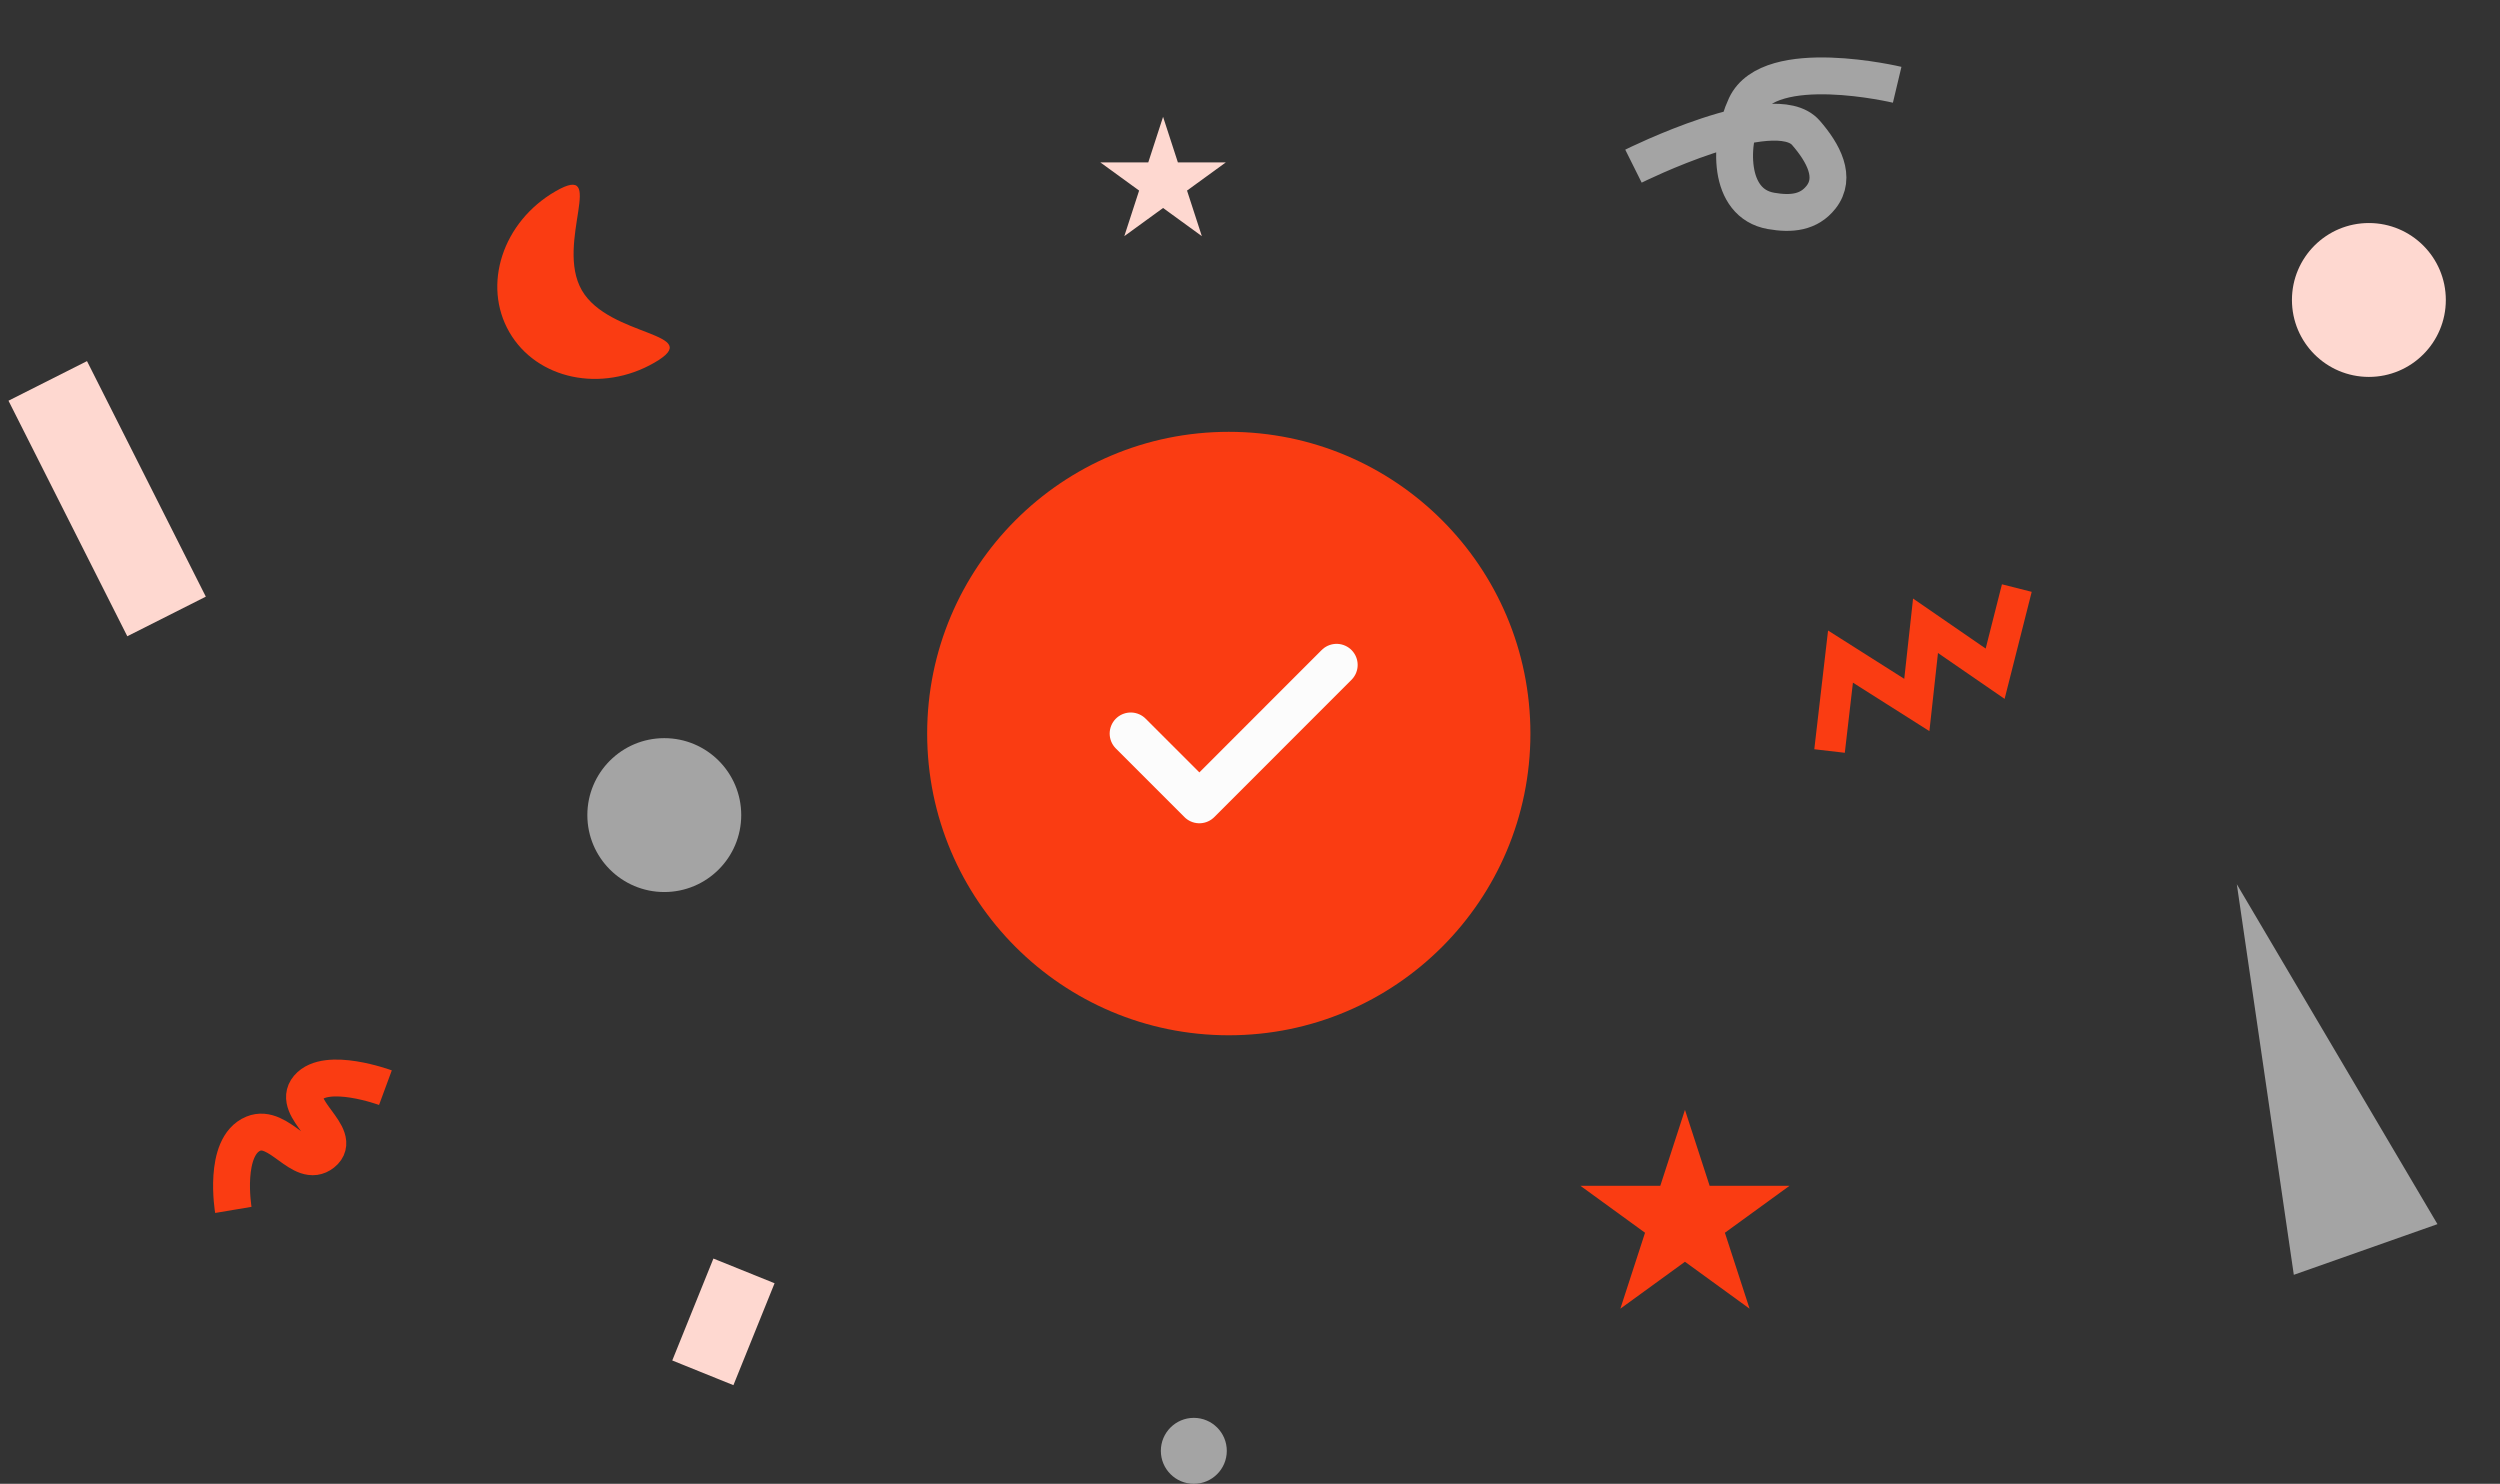 <svg width="278" height="165" viewBox="0 0 278 165" fill="none" xmlns="http://www.w3.org/2000/svg">
<rect x="0" y="0" width="278" height="165" fill="#333333" stroke="none"/>
<ellipse cx="136.641" cy="81.571" rx="33.54" ry="33.552" fill="#FA3C12"/>
<path d="M148.629 73.939L133.369 89.205L125.738 81.573" stroke="#FCFCFC" stroke-width="4.686" stroke-linecap="round" stroke-linejoin="round"/>
<path d="M181.641 18.476C181.641 18.476 197.273 10.69 200.819 14.771C202.767 17.013 204.238 19.728 202.494 21.934C201.149 23.635 199.207 23.852 196.932 23.452C192.113 22.606 192.186 15.915 194.121 11.771C196.791 6.05 210.966 9.427 210.966 9.427" stroke="#A4A4A4" stroke-width="4.099"/>
<path d="M64.703 32.283C67.74 37.545 78.637 36.941 72.768 40.33C66.899 43.718 59.679 42.199 56.641 36.937C53.603 31.676 55.898 24.663 61.767 21.275C67.636 17.887 61.665 27.021 64.703 32.283Z" fill="#FA3C12"/>
<path d="M187.368 123.416L190.112 131.862H198.993L191.808 137.082L194.553 145.528L187.368 140.308L180.183 145.528L182.928 137.082L175.743 131.862H184.624L187.368 123.416Z" fill="#FA3C12"/>
<path d="M203.446 83.513L204.663 73.013L213.151 78.393L214.118 69.585L221.859 74.917L224.271 65.394" stroke="#FA3C12" stroke-width="3.415"/>
<circle cx="73.869" cy="90.638" r="8.556" fill="#A4A4A4"/>
<rect x="79.332" y="139.951" width="7.334" height="12.223" transform="rotate(21.991 79.332 139.951)" fill="#FED8D0"/>
<path d="M129.334 12.992L130.981 18.06H136.309L131.998 21.192L133.645 26.26L129.334 23.128L125.023 26.26L126.67 21.192L122.359 18.06H127.687L129.334 12.992Z" fill="#FED8D0"/>
<circle cx="132.753" cy="161.333" r="3.667" fill="#A4A4A4"/>
<path d="M25.947 134.541C25.947 134.541 24.757 127.472 28.172 126.063C31.041 124.879 33.529 130.114 35.886 128.216C38.275 126.294 32.313 123.248 34.255 120.949C36.298 118.529 42.859 120.949 42.859 120.949" stroke="#FA3C12" stroke-width="4.099"/>
<path d="M248.734 98.326L271.045 136.125L255.072 141.759L248.734 98.326Z" fill="#A4A4A4"/>
<circle cx="263.42" cy="33.357" r="8.556" fill="#FED8D0"/>
<rect x="14.156" y="70.752" width="29.336" height="9.779" transform="rotate(-116.768 14.156 70.752)" fill="#FED8D0"/>
</svg>
